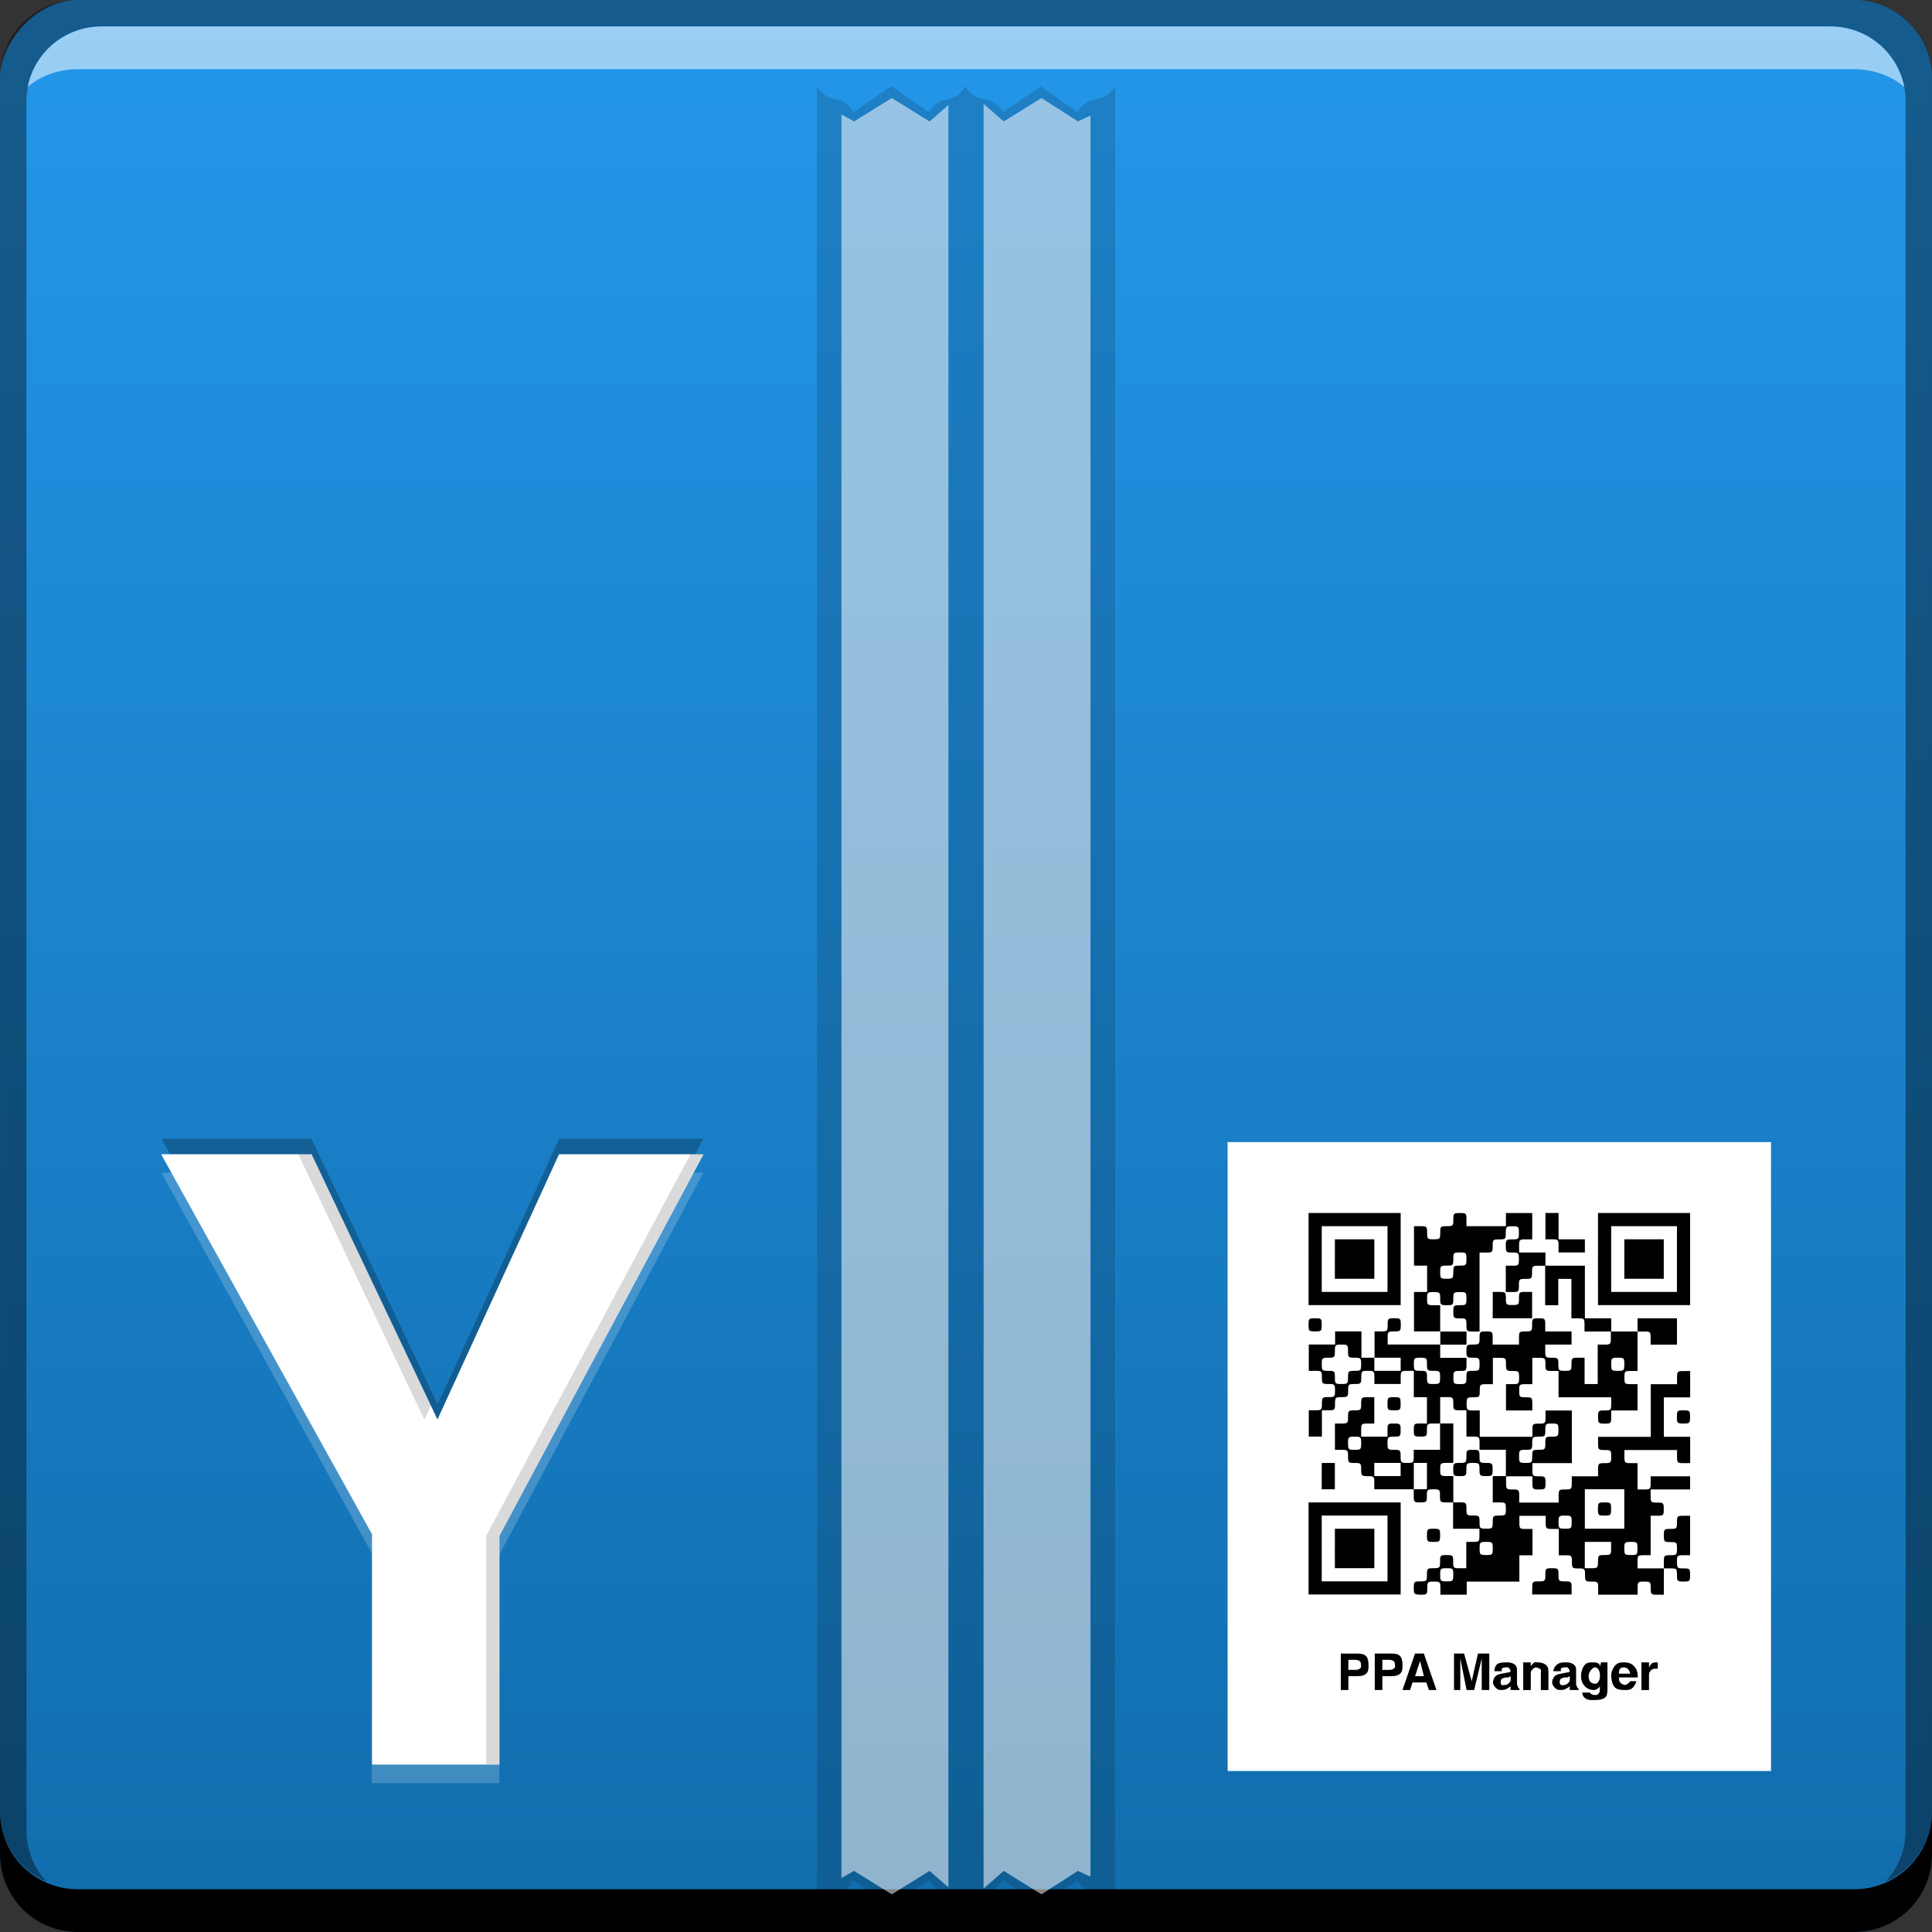 <?xml version="1.0" encoding="UTF-8" standalone="no"?>
<!-- Created with Inkscape (http://www.inkscape.org/) -->

<svg
   xmlns:dc="http://purl.org/dc/elements/1.1/"
   xmlns:cc="http://creativecommons.org/ns#"
   xmlns:rdf="http://www.w3.org/1999/02/22-rdf-syntax-ns#"
   xmlns:svg="http://www.w3.org/2000/svg"
   xmlns="http://www.w3.org/2000/svg"
   xmlns:xlink="http://www.w3.org/1999/xlink"
   xmlns:sodipodi="http://sodipodi.sourceforge.net/DTD/sodipodi-0.dtd"
   xmlns:inkscape="http://www.inkscape.org/namespaces/inkscape"
   width="48"
   height="48"
   id="svg2"
   version="1.1"
   inkscape:version="0.48+devel r12068"
   sodipodi:docname="y-ppa-manager.svg"
   inkscape:export-filename="/home/uri/Iconos/NITRUX/apps/16/y-ppa-manager.png"
   inkscape:export-xdpi="30"
   inkscape:export-ydpi="30">
  <rect width="100%" height="100%" fill="#333333" stroke="none"/>
  <defs
     id="defs4">
    <linearGradient
       id="linearGradient3795">
      <stop
         style="stop-color:#2497ea;stop-opacity:1;"
         offset="0"
         id="stop3797" />
      <stop
         style="stop-color:#116dad;stop-opacity:1;"
         offset="1"
         id="stop3799" />
    </linearGradient>
    <linearGradient
       inkscape:collect="always"
       xlink:href="#linearGradient3795"
       id="linearGradient1399"
       x1="-25.625"
       y1="-1004.362"
       x2="-25.625"
       y2="-1052.237"
       gradientUnits="userSpaceOnUse"
       gradientTransform="translate(49.75,0.125)" />
  </defs>
  <sodipodi:namedview
     id="base"
     pagecolor="#ffffff"
     bordercolor="#666666"
     borderopacity="1.0"
     inkscape:pageopacity="0.0"
     inkscape:pageshadow="2"
     inkscape:zoom="2.8284271"
     inkscape:cx="-68.185458"
     inkscape:cy="-3.7978824"
     inkscape:document-units="px"
     inkscape:current-layer="layer1"
     showgrid="false"
     inkscape:window-width="1366"
     inkscape:window-height="718"
     inkscape:window-x="0"
     inkscape:window-y="28"
     inkscape:window-maximized="1">
    <inkscape:grid
       type="xygrid"
       id="grid3850" />
  </sodipodi:namedview>
  <g
     inkscape:label="Capa 1"
     inkscape:groupmode="layer"
     id="layer1"
     transform="translate(0,-1004.362)">
    <rect
       style="fill:url(#linearGradient1399);fill-opacity:1;stroke:none"
       id="rect2991-1"
       width="48"
       height="48"
       x="-8.2500003e-07"
       y="-1052.362"
       ry="1.945"
       transform="scale(1,-1)" />
    <path
       inkscape:connector-curvature="0"
       style="fill:#000000;fill-opacity:0.392;stroke:none"
       d="m 1.938,1004.362 c -1.077,0 -1.937,0.86 -1.937,1.938 l 0,43.062 c 0,0.793 0.48,1.449 1.156,1.75 -0.309,-0.333 -0.5,-0.782 -0.5,-1.281 l 0,-42.938 c 0,-1.048 0.827,-1.875 1.875,-1.875 l 42.938,0 c 1.048,0 1.875,0.827 1.875,1.875 l 0,42.938 c 0,0.499 -0.191,0.948 -0.5,1.281 0.676,-0.301 1.156,-0.957 1.156,-1.75 l 0,-43.062 c 0,-1.077 -0.86,-1.938 -1.938,-1.938 L 1.938,1004.362 Z"
       id="rect4280-1" />
    <g
       id="g1453"
       transform="matrix(0.528,0,0,0.528,-1.931,497.862)">
      <path
         d="m 27.16,1031.552 0,10.76 -6,0 0,-10.84 -9.92,-17.88 7.08,0 5.92,12.48 5.72,-12.48 6.8,0 L 27.16,1031.552 Z"
         style="font-size:40px;font-style:normal;font-variant:normal;font-weight:normal;font-stretch:normal;line-height:125%;letter-spacing:0px;word-spacing:0px;fill:#ffffff;fill-opacity:1;stroke:none;font-family:Helvetica;-inkscape-font-specification:Helvetica"
         id="path1413"
         inkscape:connector-curvature="0" />
      <path
         style="font-size:40px;font-style:normal;font-variant:normal;font-weight:normal;font-stretch:normal;line-height:125%;letter-spacing:0px;word-spacing:0px;fill:#ffffff;fill-opacity:0.196;stroke:none;font-family:Helvetica;-inkscape-font-specification:Helvetica"
         d="m 11.25,1014.465 9.906,17.906 0,-0.906 -9.406,-17 L 11.25,1014.465 z m 25.031,0 -9.125,17.094 0,0.875 L 36.75,1014.465 36.281,1014.465 z m -15.125,27.844 0,0.875 6,0 0,-0.875 L 21.156,1042.309 Z"
         id="path1423"
         inkscape:connector-curvature="0" />
      <path
         style="font-size:40px;font-style:normal;font-variant:normal;font-weight:normal;font-stretch:normal;line-height:125%;letter-spacing:0px;word-spacing:0px;fill:#000000;fill-opacity:0.235;stroke:none;font-family:Helvetica;-inkscape-font-specification:Helvetica"
         d="m 11.25,1012.864 0.406,0.719 6.656,0 5.938,12.469 5.719,-12.469 6.406,0 0.375,-0.719 -6.781,0 -5.719,12.5 -5.938,-12.5 L 11.25,1012.864 Z"
         id="path1439"
         inkscape:connector-curvature="0" />
      <path
         transform="translate(0,1004.362)"
         id="path1448"
         d="m 17.688,9.219 5.938,12.5 L 23.938,21.062 18.312,9.219 17.688,9.219 z m 18.469,0 -9.625,17.969 0,10.75 0.625,0 0,-10.75 L 36.75,9.219 36.156,9.219 Z"
         style="font-size:40px;font-style:normal;font-variant:normal;font-weight:normal;font-stretch:normal;line-height:125%;letter-spacing:0px;word-spacing:0px;fill:#000000;fill-opacity:0.147;stroke:none;font-family:Helvetica;-inkscape-font-specification:Helvetica"
         inkscape:connector-curvature="0" />
    </g>
    <rect
       style="color:#000000;fill:#ffffff;fill-opacity:1;fill-rule:nonzero;stroke:none;stroke-width:0.2;marker:none;visibility:visible;display:inline;overflow:visible;enable-background:accumulate"
       id="rect1532"
       width="13.5"
       height="15.625"
       x="30.5"
       y="1032.737" />
    <path
       inkscape:connector-curvature="0"
       style="fill:#000000;fill-opacity:1;stroke:none"
       d="m 1.7499999e-7,1049.362 0,1.062 c 0,1.077 0.86,1.938 1.937,1.938 l 44.125,0 c 1.077,0 1.938,-0.86 1.938,-1.938 l 0,-1.062 c 0,1.077 -0.86,1.938 -1.938,1.938 l -44.125,0 C 0.86,1051.3 1.7499999e-7,1050.439 1.7499999e-7,1049.362 Z"
       id="rect846" />
    <path
       inkscape:connector-curvature="0"
       style="fill:#ffffff;fill-opacity:0.537;stroke:none"
       d="m 2.531,1005.019 c -0.917,0 -1.671,0.639 -1.844,1.5 0.336,-0.28 0.775,-0.438 1.25,-0.438 l 44.125,0 c 0.475,0 0.914,0.158 1.25,0.438 -0.173,-0.861 -0.927,-1.5 -1.844,-1.5 L 2.531,1005.019 Z"
       id="path7515" />
    <g
       id="g1534"
       transform="matrix(1,0,0,0.931,0,71.707)">
      <path
         inkscape:connector-curvature="0"
         id="rect1459"
         d="m 20.297,1004.081 0,24.281 0,24.281 c 0.305,-0.53 0.613,-0.151 0.906,-0.688 l 0.938,0.688 0.938,-0.688 c 0.305,0.529 0.612,0.152 0.906,0.688 0.311,-0.532 0.621,-0.159 0.938,-0.688 l 0.938,0.688 0.906,-0.688 c 0.312,0.531 0.625,0.156 0.938,0.688 l 0,-24.281 0,-24.281 c -0.312,0.531 -0.625,0.156 -0.938,0.688 l -0.906,-0.688 -0.938,0.688 c -0.316,-0.529 -0.627,-0.155 -0.938,-0.688 -0.295,0.535 -0.601,0.158 -0.906,0.688 l -0.938,-0.688 -0.938,0.688 C 20.91,1004.232 20.602,1004.611 20.297,1004.081 Z"
         style="color:#000000;fill:#000000;fill-opacity:0.147;fill-rule:nonzero;stroke:none;stroke-width:0.2;marker:none;visibility:visible;display:inline;overflow:visible;enable-background:accumulate" />
      <path
         inkscape:connector-curvature="0"
         id="rect1461"
         d="m 22.156,1004.394 -0.938,0.625 -0.312,-0.188 0,23.531 0,23.531 0.312,-0.188 0.938,0.625 0.938,-0.625 0.469,0.438 0,-23.781 0,-23.781 -0.469,0.438 L 22.156,1004.394 z m 3.719,0 -0.938,0.625 -0.5,-0.469 0,23.812 0,23.812 0.5,-0.469 0.938,0.625 0.906,-0.625 0.312,0.156 0,-23.5 0,-23.5 -0.312,0.156 L 25.875,1004.394 Z"
         style="color:#000000;fill:#ffffff;fill-opacity:0.537;fill-rule:nonzero;stroke:none;stroke-width:0.2;marker:none;visibility:visible;display:inline;overflow:visible;enable-background:accumulate" />
    </g>
    <g
       id="g1595"
       transform="translate(0,-0.574)">
      <path
         inkscape:connector-curvature="0"
         id="path1561"
         d="m 32.511,1043.407 0,-1.144 1.144,0 1.144,0 0,1.144 0,1.144 -1.144,0 -1.144,0 L 32.511,1043.407 z m 1.961,0 0,-0.817 -0.817,0 -0.817,0 0,0.817 0,0.817 0.817,0 0.817,0 L 34.472,1043.407 z m -1.307,0 0,-0.49 0.49,0 0.49,0 0,0.49 0,0.49 -0.49,0 -0.49,0 L 33.164,1043.407 z m 1.961,0.981 c 0,-0.156 0.008,-0.163 0.163,-0.163 0.156,0 0.163,-0.01 0.163,-0.164 0,-0.156 0.008,-0.163 0.163,-0.163 0.156,0 0.163,-0.01 0.163,-0.163 0,-0.156 0.008,-0.164 0.163,-0.164 0.156,0 0.163,0.01 0.163,0.164 0,0.156 0.008,0.163 0.163,0.163 l 0.163,0 0,-0.327 0,-0.327 0.163,0 c 0.156,0 0.163,-0.01 0.163,-0.163 l 0,-0.164 -0.327,0 -0.327,0 0,-0.327 0,-0.327 -0.163,0 c -0.156,0 -0.163,-0.01 -0.163,-0.163 0,-0.156 -0.008,-0.163 -0.163,-0.163 -0.156,0 -0.163,0.01 -0.163,0.163 0,0.156 -0.008,0.163 -0.163,0.163 -0.156,0 -0.163,-0.01 -0.163,-0.163 l 0,-0.163 -0.49,0 -0.49,0 0,-0.164 c 0,-0.156 -0.008,-0.163 -0.163,-0.163 -0.156,0 -0.163,-0.01 -0.163,-0.163 0,-0.156 -0.008,-0.164 -0.163,-0.164 -0.156,0 -0.163,-0.01 -0.163,-0.163 0,-0.156 -0.008,-0.163 -0.163,-0.163 l -0.163,0 0,-0.327 0,-0.327 0.163,0 c 0.156,0 0.163,-0.01 0.163,-0.164 0,-0.156 0.008,-0.163 0.163,-0.163 0.156,0 0.163,-0.01 0.163,-0.163 0,-0.156 0.008,-0.164 0.163,-0.164 l 0.163,0 0,0.327 0,0.327 -0.163,0 c -0.156,0 -0.163,0.01 -0.163,0.163 l 0,0.163 0.327,0 0.327,0 0,-0.163 c 0,-0.156 0.008,-0.163 0.163,-0.163 0.156,0 0.163,0.01 0.163,0.163 0,0.156 -0.008,0.163 -0.163,0.163 -0.156,0 -0.163,0.01 -0.163,0.163 0,0.156 0.008,0.164 0.163,0.164 0.156,0 0.163,0.01 0.163,0.163 0,0.156 0.008,0.163 0.163,0.163 0.156,0 0.163,-0.01 0.163,-0.163 l 0,-0.163 0.327,0 0.327,0 0,-0.327 0,-0.327 -0.163,0 c -0.156,0 -0.163,0.01 -0.163,0.163 0,0.156 -0.008,0.163 -0.163,0.163 -0.156,0 -0.163,-0.01 -0.163,-0.163 0,-0.156 0.008,-0.163 0.163,-0.163 l 0.163,0 0,-0.327 0,-0.327 -0.163,0 -0.163,0 0,-0.327 0,-0.327 -0.163,0 c -0.156,0 -0.163,0.01 -0.163,0.164 l 0,0.163 -0.327,0 -0.327,0 0,-0.163 c 0,-0.156 -0.008,-0.164 -0.163,-0.164 -0.156,0 -0.163,0.01 -0.163,0.164 0,0.156 -0.008,0.163 -0.163,0.163 -0.156,0 -0.163,0.01 -0.163,0.163 0,0.156 -0.008,0.163 -0.163,0.163 -0.156,0 -0.163,0.01 -0.163,0.164 0,0.156 -0.008,0.163 -0.163,0.163 l -0.163,0 0,0.327 0,0.327 -0.163,0 -0.163,0 0,-0.327 0,-0.327 0.163,0 c 0.156,0 0.163,-0.01 0.163,-0.163 0,-0.156 0.008,-0.164 0.163,-0.164 0.156,0 0.163,-0.01 0.163,-0.163 0,-0.156 -0.008,-0.163 -0.163,-0.163 -0.156,0 -0.163,-0.01 -0.163,-0.163 0,-0.156 -0.008,-0.164 -0.163,-0.164 l -0.163,0 0,-0.327 0,-0.327 0.327,0 0.327,0 0,-0.163 0,-0.163 0.327,0 0.327,0 0,0.327 0,0.327 0.163,0 0.163,0 0,-0.327 0,-0.327 0.163,0 c 0.156,0 0.163,-0.01 0.163,-0.164 0,-0.156 0.008,-0.163 0.163,-0.163 0.156,0 0.163,0.01 0.163,0.163 0,0.156 -0.008,0.164 -0.163,0.164 -0.156,0 -0.163,0.01 -0.163,0.163 l 0,0.163 0.654,0 0.654,0 0,-0.163 0,-0.163 -0.327,0 -0.327,0 0,-0.49 0,-0.49 0.163,0 0.163,0 0,-0.327 0,-0.327 -0.163,0 -0.163,0 0,-0.49 0,-0.49 0.163,0 c 0.156,0 0.163,0.01 0.163,0.163 0,0.156 0.008,0.163 0.163,0.163 0.156,0 0.163,-0.01 0.163,-0.163 0,-0.156 0.008,-0.163 0.163,-0.163 0.156,0 0.163,-0.01 0.163,-0.163 0,-0.156 0.008,-0.164 0.163,-0.164 0.156,0 0.163,0.01 0.163,0.164 l 0,0.163 0.49,0 0.49,0 0,-0.163 0,-0.164 0.327,0 0.327,0 0,0.327 0,0.327 -0.163,0 c -0.156,0 -0.163,0.01 -0.163,0.164 l 0,0.163 0.327,0 0.327,0 0,0.163 0,0.164 0.49,0 0.49,0 0,0.654 0,0.654 0.327,0 0.327,0 0,0.163 0,0.164 0.327,0 0.327,0 0,-0.164 0,-0.163 0.49,0 0.49,0 0,0.327 0,0.327 -0.327,0 -0.327,0 0,-0.163 c 0,-0.156 -0.008,-0.163 -0.163,-0.163 l -0.163,0 0,0.49 0,0.49 -0.163,0 c -0.156,0 -0.163,0.01 -0.163,0.164 0,0.156 0.008,0.163 0.163,0.163 l 0.163,0 0,0.327 0,0.327 -0.327,0 -0.327,0 0,0.163 c 0,0.156 -0.008,0.164 -0.163,0.164 -0.156,0 -0.163,-0.01 -0.163,-0.164 0,-0.156 0.008,-0.163 0.163,-0.163 0.156,0 0.163,-0.01 0.163,-0.163 l 0,-0.164 -0.654,0 -0.654,0 0,-0.327 0,-0.327 -0.163,0 c -0.156,0 -0.163,-0.01 -0.163,-0.163 0,-0.156 -0.008,-0.163 -0.163,-0.163 l -0.163,0 0,0.327 0,0.327 -0.163,0 c -0.156,0 -0.163,0.01 -0.163,0.163 0,0.156 0.008,0.163 0.163,0.163 0.156,0 0.163,0.01 0.163,0.164 l 0,0.163 -0.327,0 -0.327,0 0,-0.327 0,-0.327 0.163,0 c 0.156,0 0.163,-0.01 0.163,-0.163 0,-0.156 -0.008,-0.164 -0.163,-0.164 -0.156,0 -0.163,-0.01 -0.163,-0.163 0,-0.156 -0.008,-0.163 -0.163,-0.163 l -0.163,0 0,0.327 0,0.327 -0.163,0 c -0.156,0 -0.163,0.01 -0.163,0.163 0,0.156 -0.008,0.163 -0.163,0.163 -0.156,0 -0.163,0.01 -0.163,0.164 0,0.156 0.008,0.163 0.163,0.163 l 0.163,0 0,0.327 0,0.327 0.654,0 0.654,0 0,-0.163 c 0,-0.156 0.008,-0.163 0.163,-0.163 0.156,0 0.163,-0.01 0.163,-0.164 l 0,-0.163 0.327,0 0.327,0 0,0.654 0,0.654 -0.49,0 -0.49,0 0,0.164 c 0,0.156 0.008,0.163 0.163,0.163 0.156,0 0.163,0.01 0.163,0.163 0,0.156 -0.008,0.164 -0.163,0.164 -0.156,0 -0.163,-0.01 -0.163,-0.164 l 0,-0.163 -0.327,0 -0.327,0 0,0.163 c 0,0.156 0.008,0.164 0.163,0.164 0.156,0 0.163,0.01 0.163,0.163 l 0,0.163 0.49,0 0.49,0 0,-0.163 c 0,-0.156 0.008,-0.163 0.163,-0.163 0.156,0 0.163,-0.01 0.163,-0.164 l 0,-0.163 0.327,0 0.327,0 0,-0.163 c 0,-0.156 0.008,-0.164 0.163,-0.164 0.156,0 0.163,-0.01 0.163,-0.163 0,-0.156 -0.008,-0.163 -0.163,-0.163 -0.156,0 -0.163,-0.01 -0.163,-0.164 l 0,-0.163 0.654,0 0.654,0 0,-0.654 0,-0.654 0.327,0 0.327,0 0,-0.163 c 0,-0.156 0.008,-0.164 0.163,-0.164 l 0.163,0 0,0.327 0,0.327 -0.327,0 -0.327,0 0,0.49 0,0.49 0.327,0 0.327,0 0,0.327 0,0.327 -0.163,0 c -0.156,0 -0.163,-0.01 -0.163,-0.163 l 0,-0.163 -0.654,0 -0.654,0 0,0.163 c 0,0.156 0.008,0.163 0.163,0.163 l 0.163,0 0,0.327 0,0.327 0.163,0 c 0.156,0 0.163,-0.01 0.163,-0.164 l 0,-0.163 0.49,0 0.49,0 0,0.163 0,0.164 -0.49,0 -0.49,0 0,0.163 c 0,0.156 0.008,0.163 0.163,0.163 0.156,0 0.163,0.01 0.163,0.163 0,0.156 -0.008,0.164 -0.163,0.164 l -0.163,0 0,0.49 0,0.49 -0.163,0 c -0.156,0 -0.163,0.01 -0.163,0.164 l 0,0.163 0.327,0 0.327,0 0,-0.163 c 0,-0.156 0.008,-0.164 0.163,-0.164 0.156,0 0.163,-0.01 0.163,-0.163 0,-0.156 -0.008,-0.163 -0.163,-0.163 -0.156,0 -0.163,-0.01 -0.163,-0.163 0,-0.156 0.008,-0.164 0.163,-0.164 0.156,0 0.163,-0.01 0.163,-0.163 0,-0.156 0.008,-0.163 0.163,-0.163 l 0.163,0 0,0.49 0,0.49 -0.163,0 c -0.156,0 -0.163,0.01 -0.163,0.164 0,0.156 0.008,0.163 0.163,0.163 0.156,0 0.163,0.01 0.163,0.163 0,0.156 -0.008,0.164 -0.163,0.164 -0.156,0 -0.163,-0.01 -0.163,-0.164 0,-0.156 -0.008,-0.163 -0.163,-0.163 l -0.163,0 0,0.327 0,0.327 -0.163,0 c -0.156,0 -0.163,-0.01 -0.163,-0.163 0,-0.156 -0.008,-0.163 -0.163,-0.163 -0.156,0 -0.163,0.01 -0.163,0.163 l 0,0.163 -0.49,0 -0.49,0 0,-0.163 c 0,-0.156 -0.008,-0.163 -0.163,-0.163 -0.156,0 -0.163,-0.01 -0.163,-0.164 0,-0.156 -0.008,-0.163 -0.163,-0.163 -0.156,0 -0.163,-0.01 -0.163,-0.163 0,-0.156 -0.008,-0.164 -0.163,-0.164 l -0.163,0 0,-0.327 0,-0.327 -0.163,0 c -0.156,0 -0.163,-0.01 -0.163,-0.163 l 0,-0.163 -0.327,0 -0.327,0 0,0.163 c 0,0.156 0.008,0.163 0.163,0.163 l 0.163,0 0,0.327 0,0.327 -0.163,0 -0.163,0 0,0.327 0,0.327 -0.654,0 -0.654,0 0,0.163 0,0.163 -0.327,0 -0.327,0 0,-0.163 c 0,-0.156 -0.008,-0.163 -0.163,-0.163 -0.156,0 -0.163,0.01 -0.163,0.163 0,0.156 -0.008,0.163 -0.163,0.163 C 35.133,1044.551 35.125,1044.543 35.125,1044.388 z m 0.981,-0.327 c 0,-0.156 -0.008,-0.163 -0.163,-0.163 -0.156,0 -0.163,0.01 -0.163,0.163 0,0.156 0.008,0.164 0.163,0.164 C 36.098,1044.225 36.106,1044.217 36.106,1044.061 z m 3.595,-0.327 c 0,-0.156 0.008,-0.164 0.163,-0.164 0.156,0 0.163,-0.01 0.163,-0.163 l 0,-0.163 -0.327,0 -0.327,0 0,0.327 0,0.327 0.163,0 C 39.694,1043.898 39.701,1043.89 39.701,1043.734 z m -2.615,-0.327 c 0,-0.156 -0.008,-0.163 -0.163,-0.163 -0.156,0 -0.163,0.01 -0.163,0.163 0,0.156 0.008,0.163 0.163,0.163 C 37.079,1043.571 37.087,1043.563 37.087,1043.407 z m 3.595,0 c 0,-0.156 -0.008,-0.163 -0.163,-0.163 -0.156,0 -0.163,0.01 -0.163,0.163 0,0.156 0.008,0.163 0.163,0.163 C 40.674,1043.571 40.682,1043.563 40.682,1043.407 z m -3.595,-0.654 c 0,-0.156 0.008,-0.163 0.163,-0.163 0.156,0 0.163,-0.01 0.163,-0.164 0,-0.156 -0.008,-0.163 -0.163,-0.163 l -0.163,0 0,-0.327 0,-0.327 0.163,0 0.163,0 0,-0.327 0,-0.327 -0.327,0 -0.327,0 0,-0.164 c 0,-0.156 -0.008,-0.163 -0.163,-0.163 l -0.163,0 0,-0.327 0,-0.327 -0.163,0 c -0.156,0 -0.163,-0.01 -0.163,-0.163 0,-0.156 -0.008,-0.164 -0.163,-0.164 l -0.163,0 0,0.327 0,0.327 0.163,0 0.163,0 0,0.49 0,0.49 -0.163,0 c -0.156,0 -0.163,0.01 -0.163,0.164 0,0.156 0.008,0.163 0.163,0.163 l 0.163,0 0,0.327 0,0.327 0.163,0 c 0.156,0 0.163,0.01 0.163,0.163 0,0.156 0.008,0.164 0.163,0.164 0.156,0 0.163,0.01 0.163,0.163 0,0.156 0.008,0.163 0.163,0.163 C 37.079,1042.917 37.087,1042.909 37.087,1042.754 z m -0.981,-1.307 c 0,-0.156 0.008,-0.164 0.163,-0.164 0.156,0 0.163,-0.01 0.163,-0.163 0,-0.156 0.008,-0.163 0.163,-0.163 0.156,0 0.163,0.01 0.163,0.163 0,0.156 0.008,0.163 0.163,0.163 0.156,0 0.163,0.01 0.163,0.164 0,0.156 -0.008,0.163 -0.163,0.163 -0.156,0 -0.163,-0.01 -0.163,-0.163 0,-0.156 -0.008,-0.164 -0.163,-0.164 -0.156,0 -0.163,0.01 -0.163,0.164 0,0.156 -0.008,0.163 -0.163,0.163 C 36.114,1041.61 36.106,1041.602 36.106,1041.446 z m 2.942,1.307 c 0,-0.156 -0.008,-0.163 -0.163,-0.163 -0.156,0 -0.163,0.01 -0.163,0.163 0,0.156 0.008,0.163 0.163,0.163 C 39.04,1042.917 39.048,1042.909 39.048,1042.754 z m 1.307,-0.327 0,-0.49 -0.49,0 -0.49,0 0,0.49 0,0.49 0.49,0 0.49,0 L 40.355,1042.427 z m -0.654,0 c 0,-0.156 0.008,-0.163 0.163,-0.163 0.156,0 0.163,0.01 0.163,0.163 0,0.156 -0.008,0.164 -0.163,0.164 C 39.709,1042.59 39.701,1042.582 39.701,1042.427 z m -4.249,-0.817 0,-0.327 -0.163,0 -0.163,0 0,0.327 0,0.327 0.163,0 0.163,0 L 35.452,1041.61 z m -0.654,-0.163 0,-0.164 -0.327,0 -0.327,0 0,0.164 0,0.163 0.327,0 0.327,0 L 34.799,1041.446 z m 3.269,-0.327 c 0,-0.156 0.008,-0.163 0.163,-0.163 0.156,0 0.163,-0.01 0.163,-0.164 0,-0.156 0.008,-0.163 0.163,-0.163 0.156,0 0.163,-0.01 0.163,-0.163 0,-0.156 -0.008,-0.163 -0.163,-0.163 -0.156,0 -0.163,0.01 -0.163,0.163 0,0.156 -0.008,0.163 -0.163,0.163 -0.156,0 -0.163,0.01 -0.163,0.163 0,0.156 -0.008,0.164 -0.163,0.164 -0.156,0 -0.163,0.01 -0.163,0.163 0,0.156 0.008,0.163 0.163,0.163 C 38.059,1041.283 38.067,1041.275 38.067,1041.119 z m -4.249,-0.327 c 0,-0.156 -0.008,-0.163 -0.163,-0.163 -0.156,0 -0.163,0.01 -0.163,0.163 0,0.156 0.008,0.164 0.163,0.164 C 33.81,1040.956 33.818,1040.948 33.818,1040.792 z m -0.327,-1.634 c 0,-0.156 0.008,-0.164 0.163,-0.164 0.156,0 0.163,-0.01 0.163,-0.163 0,-0.156 -0.008,-0.163 -0.163,-0.163 -0.156,0 -0.163,-0.01 -0.163,-0.164 0,-0.156 -0.008,-0.163 -0.163,-0.163 -0.156,0 -0.163,0.01 -0.163,0.163 0,0.156 -0.008,0.164 -0.163,0.164 -0.156,0 -0.163,0.01 -0.163,0.163 0,0.156 0.008,0.163 0.163,0.163 0.156,0 0.163,0.01 0.163,0.164 0,0.156 0.008,0.163 0.163,0.163 C 33.483,1039.322 33.491,1039.314 33.491,1039.158 z m 2.288,0 c 0,-0.156 -0.008,-0.164 -0.163,-0.164 -0.156,0 -0.163,-0.01 -0.163,-0.163 0,-0.156 -0.008,-0.163 -0.163,-0.163 -0.156,0 -0.163,0.01 -0.163,0.163 0,0.156 0.008,0.163 0.163,0.163 0.156,0 0.163,0.01 0.163,0.164 0,0.156 0.008,0.163 0.163,0.163 C 35.771,1039.322 35.779,1039.314 35.779,1039.158 z m 0.654,0 c 0,-0.156 0.008,-0.164 0.163,-0.164 0.156,0 0.163,-0.01 0.163,-0.163 0,-0.156 -0.008,-0.163 -0.163,-0.163 -0.156,0 -0.163,-0.01 -0.163,-0.164 0,-0.156 0.008,-0.163 0.163,-0.163 0.156,0 0.163,-0.01 0.163,-0.163 0,-0.156 0.008,-0.163 0.163,-0.163 0.156,0 0.163,0.01 0.163,0.163 l 0,0.163 0.327,0 0.327,0 0,-0.163 c 0,-0.156 0.008,-0.163 0.163,-0.163 0.156,0 0.163,-0.01 0.163,-0.164 0,-0.156 0.008,-0.163 0.163,-0.163 0.156,0 0.163,0.01 0.163,0.163 l 0,0.164 0.327,0 0.327,0 0,0.163 0,0.163 -0.327,0 -0.327,0 0,0.163 c 0,0.156 0.008,0.164 0.163,0.164 0.156,0 0.163,0.01 0.163,0.163 0,0.156 0.008,0.163 0.163,0.163 0.156,0 0.163,-0.01 0.163,-0.163 0,-0.156 0.008,-0.163 0.163,-0.163 l 0.163,0 0,0.327 0,0.327 0.163,0 0.163,0 0,-0.49 0,-0.49 0.163,0 c 0.156,0 0.163,-0.01 0.163,-0.163 l 0,-0.163 -0.327,0 -0.327,0 0,-0.164 c 0,-0.156 -0.008,-0.163 -0.163,-0.163 l -0.163,0 0,-0.49 0,-0.49 -0.163,0 -0.163,0 0,0.327 0,0.327 -0.163,0 -0.163,0 0,-0.49 0,-0.49 -0.163,0 c -0.156,0 -0.163,0.01 -0.163,0.163 0,0.156 -0.008,0.163 -0.163,0.163 -0.156,0 -0.163,0.01 -0.163,0.164 0,0.156 -0.008,0.163 -0.163,0.163 l -0.163,0 0,-0.327 0,-0.327 0.163,0 c 0.156,0 0.163,-0.01 0.163,-0.164 0,-0.156 -0.008,-0.163 -0.163,-0.163 -0.156,0 -0.163,-0.01 -0.163,-0.163 0,-0.156 0.008,-0.164 0.163,-0.164 0.156,0 0.163,-0.01 0.163,-0.163 0,-0.156 -0.008,-0.163 -0.163,-0.163 -0.156,0 -0.163,0.01 -0.163,0.163 0,0.156 -0.008,0.163 -0.163,0.163 -0.156,0 -0.163,0.01 -0.163,0.164 0,0.156 -0.008,0.163 -0.163,0.163 l -0.163,0 0,0.981 0,0.981 -0.163,0 c -0.156,0 -0.163,-0.01 -0.163,-0.164 0,-0.156 -0.008,-0.163 -0.163,-0.163 -0.156,0 -0.163,-0.01 -0.163,-0.163 0,-0.156 0.008,-0.164 0.163,-0.164 0.156,0 0.163,-0.01 0.163,-0.163 0,-0.156 -0.008,-0.163 -0.163,-0.163 -0.156,0 -0.163,0.01 -0.163,0.163 0,0.156 -0.008,0.163 -0.163,0.163 -0.156,0 -0.163,-0.01 -0.163,-0.163 0,-0.156 -0.008,-0.163 -0.163,-0.163 -0.156,0 -0.163,0.01 -0.163,0.163 0,0.156 0.008,0.163 0.163,0.163 l 0.163,0 0,0.327 0,0.327 0.327,0 0.327,0 0,0.163 0,0.163 -0.327,0 -0.327,0 0,0.163 0,0.164 0.327,0 0.327,0 0,0.163 c 0,0.156 -0.008,0.163 -0.163,0.163 -0.156,0 -0.163,0.01 -0.163,0.164 0,0.156 0.008,0.163 0.163,0.163 C 36.425,1039.322 36.433,1039.314 36.433,1039.158 z m 0.654,-1.798 0,-0.327 0.163,0 c 0.156,0 0.163,0.01 0.163,0.163 0,0.156 0.008,0.163 0.163,0.163 0.156,0 0.163,-0.01 0.163,-0.163 0,-0.156 0.008,-0.163 0.163,-0.163 l 0.163,0 0,0.327 0,0.327 -0.49,0 -0.49,0 L 37.087,1037.36 z m -2.288,1.471 0,-0.163 -0.327,0 -0.327,0 0,0.163 0,0.163 0.327,0 0.327,0 L 34.799,1038.831 z m 5.557,0 c 0,-0.156 -0.008,-0.163 -0.163,-0.163 -0.156,0 -0.163,0.01 -0.163,0.163 0,0.156 0.008,0.163 0.163,0.163 C 40.347,1038.995 40.355,1038.987 40.355,1038.831 z m -4.249,-2.288 c 0,-0.156 0.008,-0.163 0.163,-0.163 0.156,0 0.163,-0.01 0.163,-0.164 0,-0.156 -0.008,-0.163 -0.163,-0.163 -0.156,0 -0.163,0.01 -0.163,0.163 0,0.156 -0.008,0.164 -0.163,0.164 -0.156,0 -0.163,0.01 -0.163,0.163 0,0.156 0.008,0.163 0.163,0.163 C 36.098,1036.707 36.106,1036.699 36.106,1036.543 z m 1.961,7.845 c 0,-0.156 0.008,-0.163 0.163,-0.163 0.156,0 0.163,-0.01 0.163,-0.164 0,-0.156 0.008,-0.163 0.163,-0.163 0.156,0 0.163,0.01 0.163,0.163 0,0.156 0.008,0.164 0.163,0.164 0.156,0 0.163,0.01 0.163,0.163 l 0,0.163 -0.49,0 -0.49,0 L 38.067,1044.388 z m -2.615,-1.307 c 0,-0.156 0.008,-0.164 0.163,-0.164 0.156,0 0.163,0.01 0.163,0.164 0,0.156 -0.008,0.163 -0.163,0.163 C 35.46,1043.244 35.452,1043.236 35.452,1043.081 z m -2.615,-1.471 0,-0.327 0.163,0 0.163,0 0,0.327 0,0.327 -0.163,0 -0.163,0 L 32.837,1041.61 z m 8.825,-1.471 c 0,-0.156 0.008,-0.163 0.163,-0.163 0.156,0 0.163,0.01 0.163,0.163 0,0.156 -0.008,0.164 -0.163,0.164 C 41.67,1040.302 41.663,1040.294 41.663,1040.139 z m -7.191,-0.327 c 0,-0.156 0.008,-0.164 0.163,-0.164 0.156,0 0.163,0.01 0.163,0.164 0,0.156 -0.008,0.163 -0.163,0.163 C 34.479,1039.975 34.472,1039.967 34.472,1039.812 z m -1.961,-1.961 c 0,-0.156 0.008,-0.163 0.163,-0.163 0.156,0 0.163,0.01 0.163,0.163 0,0.156 -0.008,0.164 -0.163,0.164 C 32.518,1038.014 32.511,1038.006 32.511,1037.851 z m 0,-1.634 0,-1.144 1.144,0 1.144,0 0,1.144 0,1.144 -1.144,0 -1.144,0 L 32.511,1036.216 z m 1.961,0 0,-0.817 -0.817,0 -0.817,0 0,0.817 0,0.817 0.817,0 0.817,0 L 34.472,1036.216 z m -1.307,0 0,-0.49 0.49,0 0.49,0 0,0.49 0,0.49 -0.49,0 -0.49,0 L 33.164,1036.216 z m 6.537,0 0,-1.144 1.144,0 1.144,0 0,1.144 0,1.144 -1.144,0 -1.144,0 L 39.701,1036.216 z m 1.961,0 0,-0.817 -0.817,0 -0.817,0 0,0.817 0,0.817 0.817,0 0.817,0 L 41.663,1036.216 z m -1.307,0 0,-0.49 0.49,0 0.49,0 0,0.49 0,0.49 -0.49,0 -0.49,0 L 40.355,1036.216 z m -1.634,-0.327 c 0,-0.156 -0.008,-0.164 -0.163,-0.164 l -0.163,0 0,-0.327 0,-0.327 0.163,0 0.163,0 0,0.327 0,0.327 0.327,0 0.327,0 0,0.164 0,0.163 -0.327,0 -0.327,0 L 38.721,1035.89 Z"
         style="fill:#000000" />
      <path
         id="path1564"
         transform="translate(0,1004.362)"
         d="m 33.312,41.656 0,0.906 0.188,0 0,-0.344 0.219,0 c 0.107,0 0.2,-0.018 0.25,-0.094 C 34.004,42.072 34,42.002 34,41.938 c 0,-0.09 -0.012,-0.167 -0.062,-0.219 -0.049,-0.052 -0.132,-0.062 -0.219,-0.062 L 33.312,41.656 z m 0.844,0 0,0.906 0.188,0 0,-0.344 0.219,0 c 0.107,0 0.2,-0.018 0.25,-0.094 0.035,-0.053 0.031,-0.123 0.031,-0.188 0,-0.09 -0.012,-0.167 -0.062,-0.219 -0.049,-0.052 -0.132,-0.062 -0.219,-0.062 L 34.156,41.656 z m 1,0 -0.312,0.906 0.188,0 0.062,-0.188 0.344,0 0.062,0.188 0.188,0 L 35.375,41.656 35.156,41.656 z m 0.969,0 0,0.906 0.156,0 0,-0.781 0.156,0.781 0.188,0 0.188,-0.781 0,0.781 0.188,0 0,-0.906 -0.281,0 -0.156,0.688 L 36.375,41.656 36.125,41.656 z m -2.625,0.156 0.156,0 c 0.059,0 0.099,0.012 0.125,0.031 0.026,0.019 0.031,0.049 0.031,0.094 0,0.037 0.012,0.043 0,0.062 -0.022,0.037 -0.065,0.062 -0.125,0.062 l -0.188,0 L 33.5,41.812 z m 0.844,0 0.156,0 c 0.059,0 0.099,0.012 0.125,0.031 0.026,0.019 0.031,0.049 0.031,0.094 0,0.037 0.012,0.043 0,0.062 -0.022,0.037 -0.065,0.062 -0.125,0.062 l -0.188,0 L 34.344,41.812 z m 0.938,0.031 0.094,0.375 -0.219,0 L 35.281,41.844 Z M 37.438,41.875 c -0.085,0 -0.174,0.005 -0.219,0.031 -0.061,0.037 -0.085,0.095 -0.094,0.188 l 0.188,0 c 0.003,-0.026 -0.013,-0.048 0,-0.062 C 37.33,42.011 37.368,42 37.406,42 c 0.033,0 0.045,-0.007 0.062,0 0.028,0.012 0.062,0.061 0.062,0.094 0,0.014 -0.022,0.022 -0.031,0.031 -0.008,0.005 -0.007,-0.007 -0.031,0 l -0.156,0.031 c -0.06,0.009 -0.121,0.026 -0.156,0.062 -0.034,0.035 -0.062,0.094 -0.062,0.156 0,0.064 0.051,0.121 0.094,0.156 0.037,0.031 0.069,0.031 0.125,0.031 0.054,0 0.086,-0.009 0.125,-0.031 0.023,-0.013 0.065,-0.033 0.094,-0.062 0.003,0.028 -0.008,0.069 0,0.094 l 0.219,0 0,-0.031 c -0.013,-0.004 -0.025,-0.017 -0.031,-0.031 -0.007,-0.014 -0.031,-0.057 -0.031,-0.094 l 0,-0.344 c 0,-0.074 -0.028,-0.123 -0.094,-0.156 C 37.548,41.884 37.505,41.875 37.438,41.875 z m 0.406,0 0,0.688 0.188,0 0,-0.406 c 0,-0.049 0.005,-0.066 0.031,-0.094 0.026,-0.027 0.053,-0.062 0.094,-0.062 0.049,0 0.108,0.03 0.125,0.062 0.01,0.018 0,0.056 0,0.094 l 0,0.406 0.188,0 0,-0.469 c 0,-0.071 -0.019,-0.119 -0.062,-0.156 -0.044,-0.039 -0.12,-0.062 -0.188,-0.062 -0.043,0 -0.061,-0.017 -0.094,0 -0.032,0.017 -0.065,0.051 -0.094,0.094 l 0,-0.094 L 37.844,41.875 z m 1.062,0 c -0.085,0 -0.143,0.005 -0.188,0.031 -0.061,0.037 -0.117,0.095 -0.125,0.188 l 0.188,0 c 0.003,-0.026 -0.013,-0.048 0,-0.062 C 38.799,42.011 38.836,42 38.875,42 c 0.033,0 0.045,-0.007 0.062,0 0.028,0.012 0.062,0.061 0.062,0.094 0,0.014 -0.022,0.022 -0.031,0.031 -0.008,0.005 -0.007,-0.007 -0.031,0 l -0.156,0.031 c -0.06,0.009 -0.121,0.026 -0.156,0.062 -0.034,0.035 -0.062,0.094 -0.062,0.156 0,0.064 0.051,0.121 0.094,0.156 0.037,0.031 0.069,0.031 0.125,0.031 0.054,0 0.086,-0.009 0.125,-0.031 0.023,-0.013 0.065,-0.033 0.094,-0.062 0.003,0.028 -0.008,0.069 0,0.094 l 0.219,0 0,-0.031 c -0.013,-0.004 -0.025,-0.017 -0.031,-0.031 -0.007,-0.014 -0.031,-0.057 -0.031,-0.094 l 0,-0.344 c 0,-0.074 -0.028,-0.123 -0.094,-0.156 C 39.017,41.884 38.973,41.875 38.906,41.875 z m 0.656,0 c -0.079,0 -0.137,0.005 -0.188,0.062 -0.055,0.062 -0.094,0.171 -0.094,0.281 0,0.112 0.038,0.188 0.094,0.25 0.051,0.056 0.134,0.094 0.219,0.094 0.048,0 0.063,-0.011 0.094,-0.031 0.023,-0.016 0.046,-0.033 0.062,-0.062 l 0,0.062 c 0,0.102 -0.032,0.156 -0.125,0.156 -0.046,0 -0.074,-0.017 -0.094,-0.031 C 39.52,42.648 39.505,42.647 39.5,42.625 l -0.188,0 c 0,0.066 0.031,0.119 0.094,0.156 0.054,0.031 0.11,0.031 0.188,0.031 0.144,0 0.261,-0.02 0.312,-0.094 0.03,-0.044 0.031,-0.131 0.031,-0.219 l 0,-0.625 -0.156,0 -0.031,0.094 c -0.014,-0.031 -0.006,-0.043 -0.031,-0.062 C 39.683,41.878 39.618,41.875 39.562,41.875 z m 0.781,0 c -0.127,0 -0.196,0.032 -0.25,0.125 -0.033,0.056 -0.062,0.111 -0.062,0.188 0,0.13 0.03,0.251 0.094,0.312 0.055,0.053 0.147,0.062 0.25,0.062 0.066,0 0.107,-5.83e-4 0.156,-0.031 0.059,-0.037 0.103,-0.113 0.125,-0.188 l -0.156,0 c -0.007,0.023 -0.041,0.05 -0.062,0.062 -0.021,0.013 -0.036,0.031 -0.062,0.031 -0.049,0 -0.1,-0.038 -0.125,-0.062 -0.024,-0.025 -0.024,-0.066 -0.031,-0.125 l 0.469,0 0,-0.031 c 0,-0.138 -0.053,-0.219 -0.125,-0.281 C 40.509,41.892 40.428,41.875 40.344,41.875 z m 0.438,0 0,0.688 0.188,0 0,-0.375 c 0,-0.046 0.011,-0.068 0.031,-0.094 0.026,-0.035 0.063,-0.062 0.125,-0.062 l 0.031,0 0.031,0 0,-0.156 -0.031,0 c -0.049,0 -0.094,0.004 -0.125,0.031 -0.019,0.017 -0.038,0.049 -0.062,0.094 l 0,-0.125 L 40.781,41.875 Z M 39.625,42 c 0.048,0 0.067,0.025 0.094,0.062 0.027,0.037 0.031,0.1 0.031,0.156 0,0.055 -0.01,0.092 -0.031,0.125 -0.025,0.041 -0.039,0.062 -0.094,0.062 -0.049,0 -0.101,-0.022 -0.125,-0.062 -0.019,-0.032 -0.031,-0.074 -0.031,-0.125 0,-0.072 0.033,-0.121 0.062,-0.156 C 39.555,42.034 39.586,42 39.625,42 z m 0.719,0 c 0.034,0 0.07,0.011 0.094,0.031 0.028,0.024 0.057,0.076 0.062,0.125 l -0.281,0 c 0.005,-0.045 0.009,-0.101 0.031,-0.125 C 40.273,42.007 40.303,42 40.344,42 z m -2.812,0.219 0,0.094 c 0,0.039 -0.031,0.07 -0.062,0.094 -0.031,0.025 -0.052,0.031 -0.094,0.031 -0.021,0 -0.047,0.011 -0.062,0 -0.018,-0.014 -0.031,-0.035 -0.031,-0.062 0,-0.033 0.008,-0.078 0.031,-0.094 0.016,-0.01 0.057,-0.025 0.094,-0.031 0.038,-0.005 0.044,0.007 0.062,0 C 37.487,42.243 37.523,42.225 37.531,42.219 z m 1.469,0 0,0.094 c 0,0.039 -0.031,0.07 -0.062,0.094 -0.031,0.025 -0.052,0.031 -0.094,0.031 -0.021,0 -0.047,0.011 -0.062,0 C 38.763,42.423 38.75,42.403 38.75,42.375 c 0,-0.033 0.008,-0.078 0.031,-0.094 0.016,-0.01 0.057,-0.025 0.094,-0.031 0.038,-0.005 0.044,0.007 0.062,0 C 38.956,42.243 38.992,42.225 39,42.219 Z"
         style="font-size:1.578px;font-style:normal;font-variant:normal;font-weight:normal;font-stretch:normal;line-height:125%;letter-spacing:0px;word-spacing:0px;fill:#000000;fill-opacity:1;stroke:none;font-family:Helvetica;-inkscape-font-specification:Helvetica"
         inkscape:connector-curvature="0" />
    </g>
  </g>
</svg>
